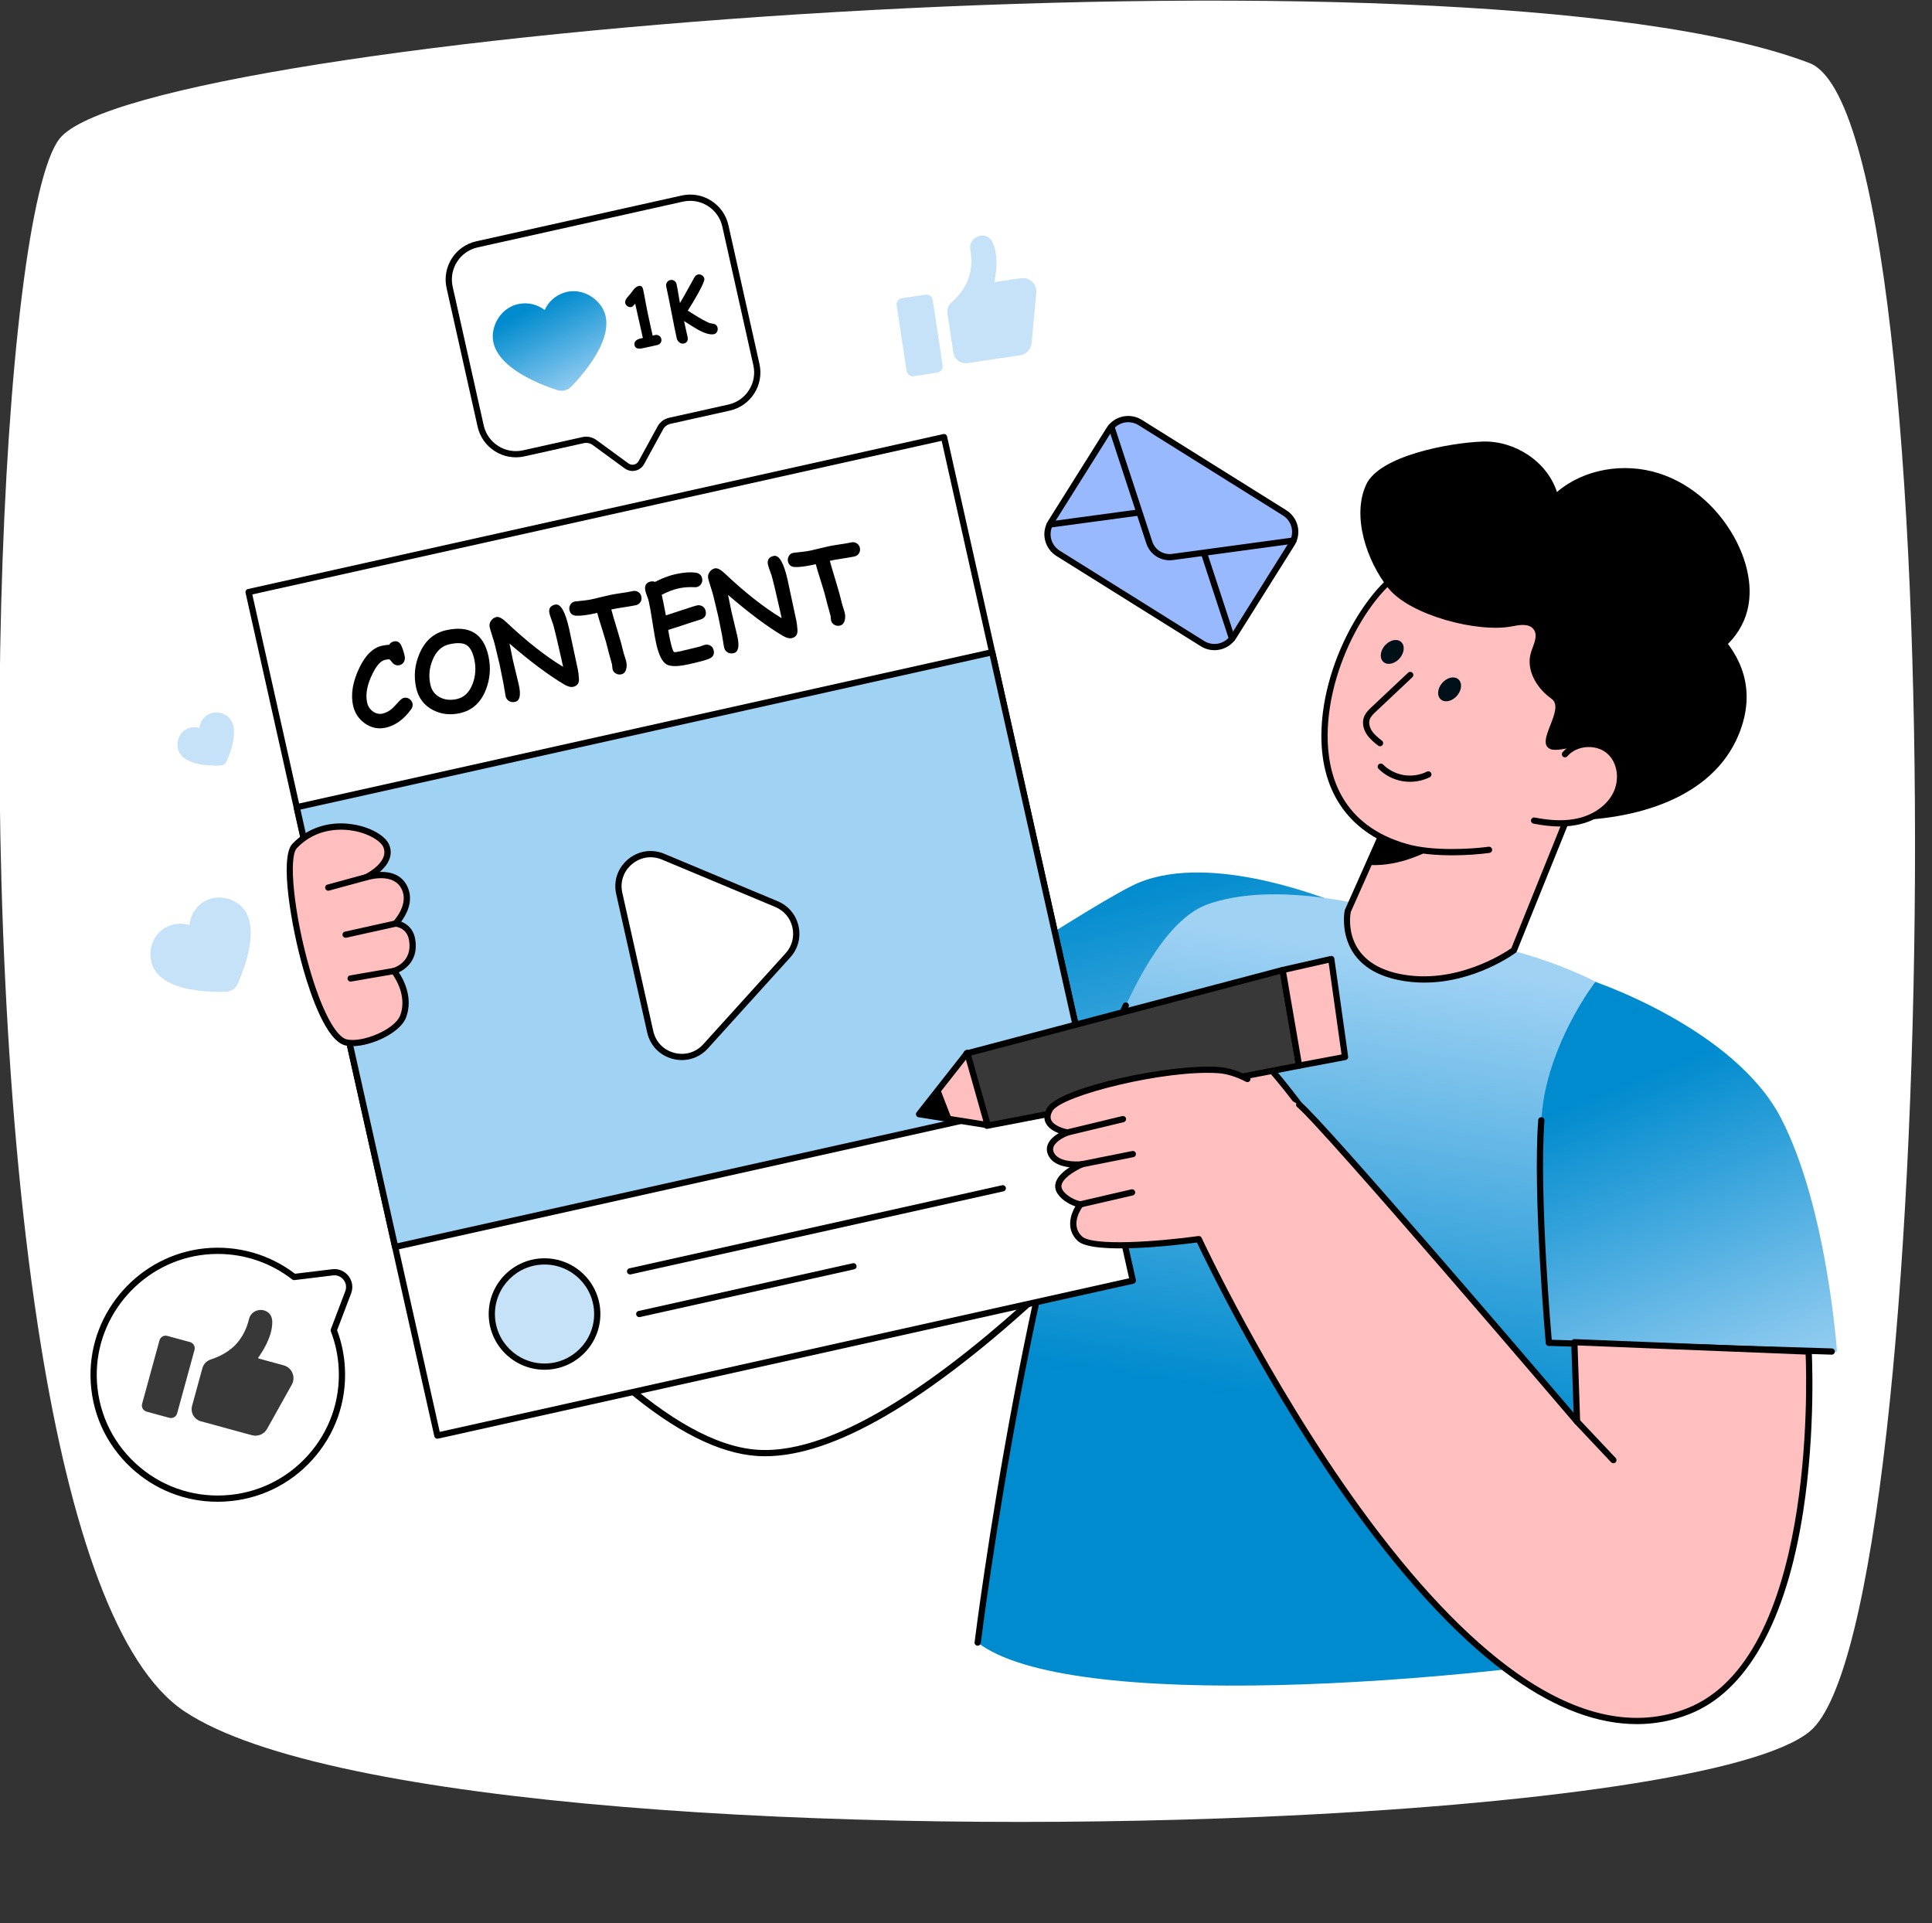 <svg width="427" height="425" viewBox="0 0 427 425" fill="none" xmlns="http://www.w3.org/2000/svg">
<rect x="0" y="0" width="427" height="425" fill="#333333" stroke="none"/>
<g clip-path="url(#clip0_2378_10158)">
<path d="M400.041 382.57C388.531 392.16 338.441 398.94 278.761 401.49C187.021 405.42 72.601 399.37 40.791 378.2C25.731 368.19 15.551 337.25 9.101 297.66C-6.929 199.16 0.221 47.13 13.161 30.65C31.311 7.56 323.301 -15.31 399.911 13.93C432.741 26.46 429.231 358.23 400.031 382.57H400.041Z" fill="white"/>
<path d="M373.314 247.44L375.204 241.883L377.358 247.44C377.358 247.44 381.657 248.14 381.712 248.531C381.757 248.913 377.595 250.095 377.595 250.095C377.595 250.095 375.85 255.488 375.204 254.27C374.568 253.051 373.95 250.35 373.95 250.35C373.95 250.35 368.533 249.268 368.533 248.731C368.533 248.158 373.314 247.449 373.314 247.449V247.44Z" fill="white"/>
<path d="M304.094 233.142L305.566 228.822L307.238 233.142C307.238 233.142 310.574 233.688 310.619 233.988C310.656 234.279 307.429 235.198 307.429 235.198C307.429 235.198 306.075 239.381 305.575 238.435C305.075 237.49 304.594 235.389 304.594 235.389C304.594 235.389 300.395 234.543 300.395 234.134C300.395 233.688 304.103 233.142 304.103 233.142H304.094Z" fill="white"/>
<g clip-path="url(#clip1_2378_10158)">
<path d="M214.122 222.2L172.98 255.035L110.018 186.947L68.223 214.458C68.223 214.458 127.343 318.402 167.376 321.063C203.732 323.48 266.53 247.307 266.53 247.307" fill="white"/>
<path d="M169.124 321.806C168.517 321.806 167.919 321.786 167.33 321.747C150.518 320.63 128.617 302.268 102.235 267.173C82.65 241.12 67.77 215.057 67.623 214.795C67.444 214.481 67.54 214.08 67.843 213.881L109.639 186.37C109.922 186.185 110.296 186.23 110.526 186.478L173.053 254.094L213.692 221.66C213.991 221.422 214.423 221.473 214.661 221.768C214.899 222.064 214.85 222.497 214.553 222.734L173.411 255.569C173.128 255.794 172.719 255.764 172.472 255.498L109.907 187.841L69.142 214.673C73.897 222.885 129.72 317.866 167.42 320.372C203.005 322.764 265.37 247.626 265.995 246.866C266.238 246.572 266.671 246.529 266.966 246.771C267.261 247.012 267.302 247.445 267.062 247.739C266.905 247.93 251.101 267.033 231.054 285.592C205.085 309.632 184.265 321.804 169.124 321.804V321.806Z" fill="black"/>
<path d="M292.733 198.429C291.947 198.395 266.017 187.84 250.203 195.732C236.944 202.347 190.848 233.479 190.848 233.479L232.45 294.964L305.171 237.131L292.733 198.427V198.429Z" fill="url(#paint0_linear_2378_10158)"/>
<path d="M329.684 208.988C329.684 208.988 290.562 191.705 267.093 199.762C234.789 210.85 216.084 362.991 216.084 362.991C235.923 378.292 319.781 372.725 374.922 362.991C374.922 362.991 387.087 249.404 372.398 231.769C357.707 214.137 329.686 208.988 329.686 208.988H329.684Z" fill="url(#paint1_linear_2378_10158)"/>
<path d="M216.084 363.679C216.055 363.679 216.029 363.679 215.998 363.673C215.62 363.626 215.351 363.283 215.398 362.907C215.516 361.951 227.41 266.636 248.19 221.909C248.349 221.566 248.758 221.413 249.106 221.574C249.452 221.734 249.601 222.142 249.442 222.488C228.754 267.018 216.886 362.119 216.768 363.076C216.725 363.425 216.428 363.679 216.084 363.679Z" fill="black"/>
<path d="M309.582 175.019L297.867 201.36C297.867 201.36 295.455 213.034 309.132 215.877C322.81 218.72 334.594 209.983 334.594 209.983L347.911 176.993" fill="#FFBFBF"/>
<path d="M314.795 217.141C312.922 217.141 310.98 216.964 308.991 216.55C294.805 213.601 297.166 201.344 297.191 201.22C297.201 201.173 297.215 201.125 297.236 201.08L308.951 174.739C309.103 174.393 309.51 174.235 309.861 174.389C310.209 174.544 310.365 174.95 310.211 175.297L298.528 201.567C298.341 202.589 296.845 212.62 309.272 215.203C321.649 217.774 332.613 210.524 334.028 209.539L347.269 176.733C347.412 176.38 347.815 176.213 348.167 176.351C348.519 176.493 348.69 176.893 348.55 177.247L335.233 210.237C335.186 210.355 335.106 210.457 335.005 210.532C334.583 210.845 325.946 217.137 314.795 217.137V217.141Z" fill="black"/>
<path d="M315.388 188.188C315.388 188.188 309.523 191.415 303.018 191.161L308.463 177.657L315.388 188.188Z" fill="black"/>
<path d="M329.093 187.799C324.436 188.421 316.352 188.752 310.791 187.174C277.238 177.655 297.869 128.823 313.327 124.57C328.658 120.354 374.539 115.614 368.069 152.853C368.112 152.737 361.382 169.645 348.739 180.817" fill="#FFBFBF"/>
<path d="M320.963 189.01C317.358 189.01 313.621 188.693 310.602 187.836C298.582 184.426 291.992 175.429 292.043 162.5C292.112 145.129 303.901 126.451 313.143 123.908C322.458 121.347 349.472 117.265 362.429 128.989C368.442 134.43 370.568 142.499 368.748 152.971C368.738 153.024 368.723 153.074 368.703 153.123C367.966 154.921 361.308 170.63 349.196 181.333C348.911 181.583 348.475 181.558 348.223 181.274C347.97 180.99 347.997 180.555 348.282 180.303C360.064 169.891 366.598 154.618 367.402 152.662C369.112 142.721 367.127 135.099 361.503 130.009C349.006 118.701 322.622 122.728 313.509 125.234C304.711 127.655 293.491 145.688 293.423 162.506C293.389 171.176 296.406 182.379 310.979 186.512C316.674 188.129 324.986 187.651 329.002 187.117C329.381 187.068 329.727 187.332 329.778 187.708C329.829 188.086 329.562 188.431 329.185 188.482C326.863 188.793 323.96 189.01 320.965 189.01H320.963Z" fill="black"/>
<path d="M318.45 102.134C330.265 98.527 341.919 107.695 342.047 110.27C342.047 110.27 362.13 107.236 367.101 114.322C372.072 121.408 368.63 132.026 368.63 132.026C368.63 132.026 392.638 142.124 384.256 162.384C378.479 176.349 361.615 181.315 345.752 181.315C348.331 178.364 354.519 174.353 357.098 171.404C358.444 169.864 352.431 168.268 352.199 166.101C351.893 163.248 344.952 166.408 342.717 165.549C339.022 164.129 346.126 156.667 342.888 154.397C339.649 152.124 337.223 148.062 338.342 144.272C338.859 142.526 340.042 140.542 338.955 139.079C337.933 137.702 335.826 138.09 334.141 138.417C326.594 139.884 311.563 135.954 306.804 129.932C302.045 123.91 298.739 114.095 301.929 107.116C304.882 100.654 320.53 97.829 327.645 97.579C334.759 97.329 341.929 101.968 344.105 108.731C350.132 103.576 358.957 102.187 366.531 104.561C374.106 106.936 380.355 112.793 383.899 119.881C386.228 124.54 387.464 129.956 386.163 134.999C384.581 141.122 379.067 146.037 372.791 146.917" fill="black"/>
<path d="M306.409 142.306C305.206 143.393 304.813 145.06 305.53 146.031C306.246 147.002 307.804 146.908 309.005 145.824C310.206 144.739 310.601 143.07 309.884 142.099C309.167 141.128 307.61 141.222 306.409 142.306Z" fill="#001018"/>
<path d="M319.083 150.579C317.88 151.665 317.487 153.333 318.204 154.303C318.92 155.274 320.477 155.181 321.678 154.096C322.881 153.01 323.274 151.342 322.558 150.371C321.841 149.401 320.284 149.494 319.083 150.579Z" fill="#001018"/>
<path d="M311.606 172.765C311.081 172.765 310.558 172.722 310.04 172.639C308.029 172.31 306.128 171.341 304.685 169.905C304.416 169.637 304.414 169.202 304.685 168.932C304.953 168.664 305.389 168.662 305.66 168.932C306.899 170.165 308.536 171 310.264 171.282C311.997 171.564 313.808 171.292 315.38 170.516C315.722 170.348 316.135 170.488 316.304 170.829C316.473 171.17 316.333 171.583 315.993 171.751C314.637 172.421 313.122 172.767 311.61 172.767L311.606 172.765Z" fill="black"/>
<path d="M305.006 164.911C304.856 164.911 304.703 164.862 304.577 164.76C303.726 164.08 302.761 163.31 302.081 162.295C301.277 161.094 301.031 159.695 301.424 158.55C301.768 157.546 302.549 156.809 303.178 156.218L311.205 148.657C311.482 148.397 311.919 148.409 312.18 148.685C312.443 148.962 312.428 149.396 312.152 149.658L304.125 157.221C303.58 157.735 302.963 158.316 302.729 158.998C302.474 159.74 302.659 160.686 303.225 161.533C303.787 162.372 304.626 163.042 305.436 163.69C305.733 163.928 305.782 164.36 305.544 164.657C305.408 164.827 305.208 164.915 305.004 164.915L305.006 164.911Z" fill="black"/>
<path d="M345.882 166.673C348.337 163.808 353.296 163.615 355.969 166.279C358.361 168.663 358.638 172.681 357.072 175.672C355.507 178.664 352.402 180.652 349.117 181.452C345.831 182.253 342.371 181.982 339.053 181.333" fill="#FFBFBF"/>
<path d="M344.77 182.639C342.995 182.639 341.069 182.43 338.922 182.009C338.547 181.936 338.305 181.575 338.378 181.201C338.452 180.829 338.808 180.583 339.188 180.659C343.083 181.418 346.185 181.461 348.955 180.784C352.304 179.968 355.111 177.937 356.463 175.354C357.979 172.456 357.568 168.843 355.484 166.765C354.346 165.63 352.666 165.012 350.873 165.089C349.082 165.158 347.453 165.9 346.409 167.12C346.163 167.409 345.727 167.443 345.438 167.195C345.149 166.95 345.114 166.515 345.363 166.227C346.657 164.716 348.646 163.8 350.822 163.714C352.996 163.637 355.052 164.387 356.461 165.792C358.961 168.282 359.476 172.571 357.688 175.989C356.133 178.963 353.071 181.197 349.285 182.121C347.87 182.466 346.384 182.639 344.772 182.639H344.77Z" fill="black"/>
<path d="M180.579 262.64C180.412 262.64 180.247 262.581 180.115 262.46L172.514 255.54C172.233 255.284 172.212 254.85 172.469 254.569C172.725 254.287 173.161 254.267 173.442 254.525L181.043 261.444C181.324 261.7 181.344 262.135 181.088 262.415C180.951 262.563 180.766 262.638 180.579 262.638V262.64Z" fill="black"/>
<path d="M208.643 96.588L54.941 130.837L96.67 317.242L250.371 282.993L208.643 96.588Z" fill="white"/>
<path d="M96.667 317.933C96.537 317.933 96.408 317.896 96.296 317.825C96.142 317.728 96.034 317.571 95.993 317.395L54.269 130.988C54.228 130.81 54.263 130.623 54.36 130.471C54.458 130.316 54.615 130.209 54.792 130.168L208.494 95.922C208.865 95.839 209.235 96.072 209.316 96.444L251.043 282.85C251.083 283.029 251.051 283.216 250.951 283.368C250.853 283.523 250.699 283.63 250.52 283.671L96.815 317.919C96.766 317.931 96.716 317.935 96.665 317.935L96.667 317.933ZM55.765 131.36L97.19 316.424L249.547 282.477L208.122 97.413L55.765 131.36Z" fill="black"/>
<path d="M219.284 144.128L65.582 178.377L87.335 275.548L241.036 241.299L219.284 144.128Z" fill="#A0D2F4"/>
<path d="M87.334 276.239C87.018 276.239 86.733 276.022 86.662 275.701L64.909 178.529C64.869 178.35 64.903 178.163 65.001 178.011C65.099 177.856 65.255 177.749 65.433 177.708L219.135 143.46C219.505 143.377 219.876 143.61 219.957 143.982L241.71 241.155C241.751 241.333 241.718 241.52 241.618 241.673C241.52 241.827 241.366 241.935 241.187 241.975L87.484 276.223C87.434 276.235 87.383 276.239 87.334 276.239ZM66.406 178.9L87.857 274.73L240.214 240.783L218.762 144.953L66.406 178.9Z" fill="black"/>
<path d="M88.273 146.994C87.609 147.142 87.037 146.886 86.559 146.23C86.335 145.92 86.142 145.743 85.979 145.708C85.857 145.68 85.56 145.719 85.087 145.822C84.159 146.029 83.255 147.018 82.376 148.791C81.142 151.269 80.731 153.424 81.142 155.256C81.33 156.091 81.759 156.747 82.431 157.224C83.103 157.701 83.815 157.858 84.566 157.689C85.295 157.527 85.991 157.163 86.655 156.596C86.887 156.391 87.363 155.892 88.084 155.096C88.57 154.569 88.959 154.273 89.254 154.208C89.696 154.108 90.109 154.194 90.494 154.462C90.852 154.712 91.076 155.041 91.168 155.445C91.27 155.898 91.166 156.334 90.856 156.757C89.228 158.987 87.363 160.335 85.262 160.802C83.603 161.172 82.064 160.855 80.639 159.854C79.278 158.885 78.415 157.583 78.046 155.944C77.472 153.379 77.965 150.518 79.526 147.364C80.853 144.687 82.476 143.135 84.391 142.709C84.715 142.636 85.012 142.581 85.279 142.546C85.545 142.51 85.784 142.493 85.993 142.496C86.244 142.095 86.598 141.842 87.054 141.74C87.807 141.573 88.371 141.917 88.747 142.774C89.016 143.389 89.248 144.126 89.439 144.983C89.525 145.367 89.496 145.739 89.352 146.1C89.165 146.578 88.806 146.874 88.275 146.992L88.273 146.994Z" fill="black"/>
<path d="M101.66 157.594C99.477 158.082 97.474 157.842 95.65 156.883C93.702 155.854 92.479 154.233 91.984 152.017C91.402 149.414 91.654 146.863 92.743 144.369C93.965 141.564 95.913 139.862 98.588 139.267C101.159 138.694 103.225 138.877 104.78 139.817C106.337 140.756 107.39 142.456 107.941 144.915C108.524 147.521 108.33 150.039 107.359 152.476C106.242 155.291 104.34 156.997 101.657 157.594H101.66ZM99.288 142.38C97.643 142.746 96.422 143.887 95.622 145.802C94.869 147.596 94.704 149.434 95.127 151.317C95.412 152.59 96.118 153.516 97.246 154.103C98.331 154.666 99.571 154.789 100.963 154.481C102.584 154.119 103.752 152.992 104.465 151.095C105.122 149.365 105.236 147.539 104.805 145.616C104.444 144.007 103.848 142.965 103.015 142.492C102.217 142.043 100.976 142.005 99.288 142.382V142.38Z" fill="black"/>
<path d="M127.732 148.083C127.818 148.467 127.891 149.084 127.952 149.939C128.025 150.961 127.598 151.574 126.67 151.781C126.153 151.897 125.503 151.724 124.719 151.263C121.287 149.238 117.251 146.225 112.61 142.224C113.011 144.226 113.263 145.453 113.365 145.904C113.501 146.509 113.717 147.417 114.016 148.629C114.315 149.842 114.531 150.75 114.668 151.355C115.172 153.615 114.896 154.862 113.835 155.1C113.298 155.22 112.827 155.142 112.426 154.87C112.07 154.629 111.844 154.289 111.746 153.851C111.679 153.544 111.598 153.077 111.508 152.445C111.417 151.814 111.337 151.345 111.268 151.038C111.166 150.585 111.03 149.905 110.857 148.995C110.684 148.085 110.547 147.405 110.446 146.952C110.338 146.468 110.165 145.745 109.925 144.777C109.684 143.81 109.511 143.085 109.403 142.601C109.3 142.142 109.102 141.466 108.811 140.572C108.518 139.681 108.32 139.007 108.217 138.546C108.115 138.085 108.213 137.634 108.512 137.189C108.811 136.744 109.204 136.468 109.69 136.358C110.236 136.236 110.951 136.592 111.834 137.424C116.29 141.643 120.498 144.955 124.457 147.364C124.41 147.118 124.284 146.533 124.076 145.615C123.231 141.84 122.623 139.301 122.254 137.999C122.189 137.78 122.049 137.378 121.833 136.791C121.64 136.271 121.509 135.857 121.44 135.55C121.204 134.494 121.623 133.844 122.7 133.604C123.901 133.336 124.933 135.13 125.794 138.982C125.813 139.068 125.941 139.673 126.179 140.804C127.006 144.705 127.525 147.13 127.738 148.081L127.732 148.083Z" fill="black"/>
<path d="M140.536 133.733C139.96 133.861 139.056 134.019 137.821 134.206C136.63 134.383 135.726 134.543 135.109 134.689C135.333 135.557 135.783 137.088 136.453 139.287C137.049 141.229 137.477 142.775 137.735 143.924C137.792 144.184 137.906 144.566 138.071 145.067C138.238 145.569 138.35 145.951 138.409 146.211C138.537 146.786 138.535 147.33 138.403 147.842C138.234 148.5 137.867 148.89 137.308 149.016C136.903 149.105 136.516 149.052 136.145 148.851C135.732 148.63 135.476 148.293 135.374 147.842C135.349 147.734 135.331 147.568 135.319 147.342C135.307 147.117 135.288 146.944 135.262 146.83C135.182 146.477 135.04 145.951 134.832 145.248C134.625 144.548 134.48 144.015 134.401 143.656C134.171 142.628 133.782 141.257 133.234 139.537C132.607 137.563 132.192 136.194 131.993 135.435L131.417 135.563C129.772 135.928 128.44 136.097 127.421 136.066C126.555 136.042 126.034 135.632 125.857 134.836C125.77 134.444 125.823 134.064 126.018 133.69C126.244 133.245 126.61 132.987 127.121 132.914C127.382 132.872 127.982 132.807 128.923 132.717C129.672 132.64 130.27 132.551 130.72 132.449C131.17 132.35 131.842 132.193 132.734 131.976C133.625 131.761 134.297 131.604 134.747 131.503C135.307 131.377 136.156 131.231 137.295 131.062C138.433 130.894 139.282 130.745 139.844 130.621C140.286 130.522 140.691 130.591 141.055 130.822C141.422 131.054 141.652 131.389 141.749 131.826C141.847 132.262 141.78 132.667 141.55 133.034C141.32 133.402 140.982 133.635 140.54 133.735L140.536 133.733Z" fill="black"/>
<path d="M154.008 129.729C153.861 129.762 153.701 129.774 153.528 129.764C152.257 129.693 151.06 129.782 149.933 130.034C149.381 130.158 148.797 130.334 148.184 130.568C147.569 130.802 146.926 131.09 146.254 131.431C146.482 132.451 146.788 133.972 147.17 135.993C147.575 135.871 148.984 135.408 151.398 134.605C152.774 134.146 153.65 133.874 154.024 133.791C154.458 133.694 154.863 133.755 155.237 133.974C155.612 134.193 155.85 134.538 155.958 135.014C156.162 135.926 155.81 136.547 154.902 136.878C154.321 137.055 153.458 137.329 152.31 137.697C151.29 138.052 149.747 138.554 147.679 139.199C147.844 140.184 147.995 140.975 148.129 141.572C148.465 143.072 148.74 143.909 148.958 144.078C149.061 144.159 149.538 144.106 150.385 143.917C150.841 143.816 151.529 143.649 152.445 143.422C153.361 143.194 154.047 143.028 154.505 142.926C154.651 142.894 154.865 142.823 155.142 142.711C155.419 142.601 155.628 142.53 155.767 142.5C156.194 142.404 156.587 142.451 156.945 142.636C157.355 142.843 157.617 143.202 157.733 143.716C157.925 144.573 157.609 145.183 156.785 145.544C156.08 145.855 154.568 146.267 152.245 146.785C149.843 147.321 148.202 147.333 147.321 146.822C146.352 146.257 145.589 144.74 145.037 142.264C144.807 141.237 144.534 139.681 144.217 137.591C143.899 135.501 143.626 133.949 143.398 132.93C143.339 132.662 143.213 132.272 143.022 131.764C142.83 131.256 142.704 130.867 142.645 130.598C142.385 129.435 142.771 128.738 143.801 128.507C144.125 128.433 144.445 128.464 144.76 128.594C145.566 128.182 146.34 127.834 147.085 127.55C147.83 127.268 148.546 127.05 149.23 126.896C151.087 126.482 152.622 126.374 153.835 126.571C154.572 126.689 155.02 127.099 155.178 127.804C155.268 128.204 155.215 128.584 155.018 128.949C154.802 129.368 154.464 129.628 154.008 129.729Z" fill="black"/>
<path d="M176.03 137.321C176.115 137.705 176.189 138.322 176.25 139.179C176.323 140.201 175.896 140.814 174.967 141.021C174.45 141.137 173.801 140.964 173.017 140.503C169.585 138.478 165.548 135.464 160.909 131.464C161.31 133.466 161.563 134.693 161.662 135.144C161.797 135.749 162.015 136.657 162.314 137.869C162.613 139.082 162.829 139.989 162.965 140.595C163.47 142.855 163.193 144.102 162.133 144.34C161.595 144.46 161.125 144.384 160.724 144.112C160.368 143.869 160.142 143.531 160.044 143.093C159.975 142.786 159.895 142.317 159.806 141.687C159.714 141.056 159.635 140.587 159.566 140.28C159.464 139.827 159.328 139.147 159.155 138.237C158.981 137.327 158.845 136.644 158.743 136.194C158.635 135.71 158.462 134.987 158.222 134.018C157.984 133.05 157.809 132.325 157.701 131.843C157.597 131.384 157.4 130.708 157.109 129.816C156.816 128.925 156.618 128.249 156.516 127.79C156.413 127.329 156.512 126.878 156.812 126.433C157.111 125.988 157.504 125.712 157.99 125.604C158.536 125.482 159.248 125.838 160.132 126.671C164.588 130.889 168.797 134.203 172.755 136.61C172.708 136.362 172.582 135.779 172.376 134.861C171.529 131.086 170.922 128.547 170.554 127.245C170.489 127.026 170.348 126.624 170.133 126.037C169.939 125.517 169.807 125.105 169.738 124.798C169.502 123.742 169.921 123.092 170.998 122.852C172.199 122.584 173.231 124.378 174.094 128.23C174.112 128.316 174.241 128.923 174.479 130.052C175.305 133.953 175.826 136.378 176.038 137.329L176.03 137.321Z" fill="black"/>
<path d="M188.833 122.97C188.257 123.098 187.353 123.257 186.118 123.444C184.927 123.62 184.023 123.781 183.406 123.927C183.63 124.794 184.078 126.325 184.75 128.525C185.346 130.467 185.774 132.012 186.032 133.162C186.089 133.422 186.203 133.803 186.368 134.305C186.535 134.807 186.647 135.189 186.706 135.449C186.834 136.023 186.832 136.566 186.7 137.079C186.531 137.737 186.164 138.127 185.605 138.253C185.2 138.345 184.813 138.29 184.442 138.091C184.029 137.869 183.773 137.532 183.671 137.081C183.646 136.974 183.628 136.807 183.618 136.582C183.606 136.354 183.587 136.184 183.561 136.07C183.481 135.717 183.339 135.191 183.131 134.488C182.924 133.787 182.779 133.255 182.7 132.896C182.47 131.87 182.081 130.497 181.533 128.777C180.906 126.803 180.491 125.434 180.29 124.674L179.714 124.802C178.071 125.168 176.737 125.336 175.718 125.306C174.854 125.282 174.331 124.871 174.152 124.075C174.065 123.683 174.118 123.303 174.313 122.93C174.539 122.485 174.905 122.227 175.416 122.154C175.677 122.111 176.277 122.046 177.218 121.957C177.967 121.88 178.565 121.788 179.015 121.689C179.465 121.589 180.137 121.433 181.029 121.216C181.92 121 182.592 120.844 183.042 120.742C183.602 120.617 184.45 120.47 185.59 120.302C186.728 120.133 187.577 119.985 188.139 119.861C188.581 119.761 188.984 119.829 189.35 120.062C189.715 120.294 189.947 120.629 190.044 121.065C190.142 121.502 190.077 121.904 189.845 122.274C189.615 122.643 189.277 122.877 188.835 122.974L188.833 122.97Z" fill="black"/>
<path d="M174.147 211.111L155.952 231.215C152.076 235.498 144.97 233.632 143.708 228L136.864 197.424C135.604 191.792 141.239 187.087 146.574 189.319L171.612 199.79C176.142 201.685 177.438 207.475 174.147 211.111Z" fill="white"/>
<path d="M150.726 234.259C150.048 234.259 149.36 234.172 148.674 233.991C145.793 233.234 143.684 231.051 143.035 228.15L136.191 197.574C135.542 194.672 136.519 191.803 138.803 189.895C141.089 187.988 144.091 187.536 146.84 188.685L171.878 199.157C174.245 200.146 175.925 202.148 176.484 204.648C177.044 207.148 176.379 209.673 174.656 211.572L156.462 231.676C154.941 233.358 152.887 234.259 150.724 234.259H150.726ZM143.786 189.439C142.318 189.439 140.885 189.952 139.69 190.952C137.81 192.522 137.003 194.888 137.539 197.276L144.383 227.852C144.918 230.24 146.654 232.04 149.026 232.661C151.397 233.285 153.797 232.572 155.442 230.754L173.637 210.65C175.053 209.084 175.601 207.006 175.141 204.947C174.681 202.887 173.299 201.24 171.347 200.424L146.308 189.952C145.482 189.607 144.629 189.439 143.786 189.439Z" fill="black"/>
<path d="M139.259 281.633C138.943 281.633 138.658 281.416 138.587 281.095C138.504 280.724 138.738 280.356 139.11 280.275L221.478 261.921C221.848 261.838 222.219 262.071 222.3 262.443C222.384 262.815 222.15 263.182 221.777 263.264L139.41 281.615C139.359 281.627 139.308 281.631 139.259 281.631V281.633Z" fill="black"/>
<path d="M141.284 291.063C140.969 291.063 140.684 290.846 140.613 290.525C140.529 290.153 140.763 289.785 141.136 289.704L188.476 279.156C188.849 279.072 189.217 279.306 189.299 279.677C189.382 280.049 189.148 280.417 188.776 280.498L141.435 291.047C141.384 291.059 141.333 291.063 141.284 291.063Z" fill="black"/>
<path d="M120.351 302C126.786 302 132.003 296.796 132.003 290.375C132.003 283.955 126.786 278.75 120.351 278.75C113.916 278.75 108.699 283.955 108.699 290.375C108.699 296.796 113.916 302 120.351 302Z" fill="#C5E2F9"/>
<path d="M120.35 302.689C113.545 302.689 108.008 297.165 108.008 290.375C108.008 283.586 113.545 278.062 120.35 278.062C127.155 278.062 132.692 283.586 132.692 290.375C132.692 297.165 127.155 302.689 120.35 302.689ZM120.35 279.439C114.306 279.439 109.386 284.345 109.386 290.377C109.386 296.409 114.304 301.316 120.35 301.316C126.396 301.316 131.314 296.409 131.314 290.377C131.314 284.345 126.396 279.439 120.35 279.439Z" fill="black"/>
<path d="M76.415 230.33C80 231.273 87.817 228.161 89.126 224.548C91.011 219.345 87.072 214.574 87.072 214.574C87.072 214.574 92.096 213.185 91.07 207.565C90.468 204.261 87.418 204.095 87.418 204.095C87.418 204.095 90.952 200.459 89.631 196.74C87.854 191.765 81.407 193.727 80.89 193.871C81.354 193.68 86.968 190.8 85.376 186.947C83.911 183.409 72.304 179.368 65.118 186.947C61.163 191.121 69.053 228.397 76.418 230.332L76.415 230.33Z" fill="#FFBFBF"/>
<path d="M77.893 231.187C77.289 231.187 76.731 231.126 76.24 230.996C72.102 229.907 68.715 220.057 67.064 214.283C64.373 204.866 61.732 189.514 64.615 186.472C68.092 182.806 73.124 181.262 78.431 182.241C82.091 182.915 85.209 184.741 86.013 186.681C86.787 188.553 86.223 190.487 84.385 192.272C84.236 192.416 84.084 192.554 83.931 192.686C86.311 192.599 89.128 193.277 90.28 196.506C91.328 199.455 89.7 202.274 88.662 203.67C89.895 204.124 91.341 205.219 91.746 207.441C92.588 212.063 89.675 214.127 88.141 214.878C89.207 216.481 91.341 220.453 89.773 224.781C88.525 228.226 82.103 231.185 77.891 231.185L77.893 231.187ZM76.59 229.666C79.878 230.531 87.294 227.58 88.477 224.314C90.201 219.552 86.575 215.055 86.537 215.01C86.39 214.83 86.341 214.588 86.412 214.367C86.484 214.145 86.661 213.973 86.885 213.912C87.064 213.861 91.286 212.604 90.39 207.689C89.895 204.98 87.477 204.789 87.375 204.783C87.106 204.764 86.872 204.594 86.777 204.344C86.681 204.094 86.736 203.812 86.921 203.619C86.954 203.584 90.14 200.237 88.979 196.974C87.569 193.025 82.608 194.1 81.12 194.522C80.766 194.622 80.377 194.437 80.257 194.094C80.136 193.748 80.285 193.377 80.623 193.239C80.837 193.151 82.258 192.42 83.418 191.293C84.839 189.914 85.281 188.541 84.733 187.213C84.21 185.952 81.734 184.258 78.174 183.6C75.888 183.179 70.085 182.704 65.612 187.422C63.682 189.457 65.004 202.083 68.385 213.91C70.978 222.982 74.119 229.02 76.586 229.67L76.59 229.666Z" fill="black"/>
<path d="M72.549 196.83C72.246 196.83 71.967 196.629 71.884 196.324C71.784 195.957 72 195.579 72.368 195.48L80.708 193.207C81.075 193.107 81.455 193.323 81.555 193.69C81.655 194.058 81.439 194.436 81.07 194.535L72.731 196.808C72.669 196.824 72.608 196.832 72.549 196.832V196.83Z" fill="black"/>
<path d="M76.386 207.236C76.07 207.236 75.785 207.019 75.714 206.698C75.631 206.326 75.865 205.959 76.237 205.877L87.268 203.424C87.641 203.341 88.009 203.574 88.091 203.946C88.174 204.318 87.94 204.685 87.568 204.767L76.537 207.22C76.486 207.232 76.435 207.236 76.386 207.236Z" fill="black"/>
<path d="M77.491 216.913C77.161 216.913 76.87 216.678 76.813 216.343C76.748 215.969 77 215.611 77.375 215.548L86.954 213.899C87.331 213.836 87.687 214.086 87.75 214.46C87.816 214.834 87.563 215.191 87.189 215.254L77.609 216.903C77.568 216.909 77.529 216.913 77.491 216.913Z" fill="black"/>
<path d="M352.596 216.984C352.596 216.984 383.412 227.379 393.622 247.089C403.833 266.799 406.001 298.706 406.001 298.706L342.319 296.736C342.319 296.736 338.685 256.407 341.28 242.306C343.876 228.205 352.596 216.986 352.596 216.986V216.984Z" fill="url(#paint2_linear_2378_10158)"/>
<path d="M404.848 299.355H404.825L342.297 297.42C341.916 297.408 341.617 297.091 341.629 296.711C341.641 296.331 341.945 296.025 342.34 296.045L404.868 297.98C405.249 297.993 405.548 298.309 405.536 298.689C405.524 299.061 405.218 299.355 404.848 299.355Z" fill="black"/>
<path d="M342.316 297.42C341.964 297.42 341.663 297.152 341.63 296.794C341.602 296.471 338.734 264.287 339.965 247.521C339.994 247.144 340.311 246.857 340.704 246.886C341.085 246.914 341.37 247.243 341.341 247.623C340.118 264.277 342.976 296.349 343.005 296.672C343.039 297.052 342.758 297.385 342.38 297.42C342.359 297.42 342.337 297.422 342.316 297.422V297.42Z" fill="black"/>
<path d="M287.623 244.76C287.623 244.76 269.697 219.887 261.133 222.373C252.57 224.861 266.074 239.571 266.074 239.571L281.335 242.747" fill="#FFBFBF"/>
<path d="M287.623 245.449C287.407 245.449 287.197 245.349 287.063 245.162C282.155 238.354 267.969 221.12 261.326 223.035C260.095 223.393 259.366 224.028 259.1 224.977C258.067 228.655 263.908 236.147 266.436 238.945L281.477 242.077C281.85 242.154 282.09 242.518 282.011 242.892C281.933 243.263 281.565 243.501 281.194 243.424L265.933 240.247C265.793 240.219 265.662 240.146 265.565 240.038C265.186 239.626 256.294 229.861 257.768 224.607C258.169 223.183 259.234 222.211 260.94 221.715C269.872 219.113 287.438 243.328 288.181 244.36C288.402 244.669 288.333 245.099 288.024 245.321C287.902 245.408 287.761 245.451 287.621 245.451L287.623 245.449Z" fill="black"/>
<path d="M287.112 235.486L283.478 214.364L213.604 232.815L218.114 248.781L287.112 235.486Z" fill="#383838"/>
<path d="M218.114 249.467C217.811 249.467 217.536 249.266 217.45 248.966L212.939 233.003C212.89 232.826 212.913 232.635 213.004 232.474C213.096 232.314 213.249 232.198 213.426 232.152L283.299 213.7C283.484 213.652 283.686 213.682 283.848 213.786C284.011 213.891 284.123 214.058 284.156 214.249L287.789 235.371C287.852 235.74 287.608 236.092 287.24 236.163L218.242 249.455C218.197 249.463 218.155 249.467 218.11 249.467H218.114ZM214.458 233.303L218.606 247.985L286.32 234.94L282.926 215.222L214.458 233.303Z" fill="black"/>
<path d="M218.29 248.635L213.779 232.67L207.693 240.406L203.127 246.216L210.386 247.374L218.29 248.635Z" fill="#FFBFBF"/>
<path d="M218.29 249.322C218.253 249.322 218.216 249.319 218.18 249.313L203.018 246.895C202.778 246.856 202.575 246.693 202.485 246.466C202.396 246.239 202.434 245.983 202.585 245.79L213.235 232.243C213.396 232.04 213.655 231.941 213.911 231.993C214.166 232.044 214.371 232.233 214.44 232.483L218.951 248.446C219.014 248.672 218.959 248.915 218.803 249.09C218.67 249.238 218.483 249.319 218.288 249.319L218.29 249.322ZM204.393 245.721L217.333 247.784L213.484 234.161L204.395 245.721H204.393Z" fill="black"/>
<path d="M210.386 247.373L207.693 240.405L203.127 246.216L210.386 247.373Z" fill="black"/>
<path d="M297.276 233.578L294.229 211.93L283.479 214.365L287.112 235.487L297.276 233.578Z" fill="#FFBFBF"/>
<path d="M287.112 236.175C286.974 236.175 286.836 236.132 286.719 236.051C286.567 235.945 286.465 235.785 286.432 235.602L282.799 214.48C282.738 214.121 282.968 213.773 283.326 213.692L294.076 211.259C294.264 211.217 294.461 211.255 294.622 211.365C294.781 211.474 294.886 211.645 294.913 211.836L297.96 233.482C298.011 233.845 297.767 234.184 297.405 234.254L287.243 236.165C287.2 236.173 287.157 236.177 287.114 236.177L287.112 236.175ZM284.269 214.89L287.674 234.68L296.501 233.021L293.651 212.766L284.269 214.89Z" fill="black"/>
<path d="M275.694 238.433C273.583 237.345 271.419 236.611 269.296 236.467C258.135 235.704 234.3 241.118 232.022 245.176C229.738 249.236 235.924 250.255 235.924 250.255C235.924 250.255 230.929 252.01 232.303 254.973C233.677 257.936 239.14 257.276 239.14 257.276C239.14 257.276 232.606 260.012 234.139 263.095C234.973 264.779 237.612 266.058 238.813 266.135C237.793 267.374 235.908 271.077 238.636 273.696C242.045 276.972 264.956 273.826 264.956 273.826C264.956 273.826 322.448 398.199 373.174 378.128C403.574 366.098 399.737 298.669 399.737 298.669L347.955 296.603L348.553 314.143C348.553 314.143 293.168 249.169 287.13 244.091" fill="#FFBFBF"/>
<path d="M361.745 380.999C353.167 380.999 344.035 377.611 334.466 370.858C323.325 362.997 311.555 350.563 299.484 333.905C280.332 307.477 266.427 278.556 264.546 274.573C260.579 275.097 241.523 277.425 238.156 274.19C235.534 271.671 236.599 268.385 237.666 266.584C236.174 266.094 234.264 264.902 233.519 263.399C233.153 262.662 233.114 261.888 233.407 261.102C233.885 259.821 235.186 258.732 236.402 257.95C234.633 257.753 232.53 257.109 231.675 255.263C231.292 254.439 231.27 253.616 231.608 252.818C232.053 251.764 233.077 250.96 233.989 250.421C232.919 250.007 231.669 249.298 231.115 248.149C230.639 247.158 230.74 246.045 231.416 244.842C233.951 240.328 258.447 235.033 269.34 235.782C271.416 235.925 273.66 236.611 276.009 237.825C276.347 238 276.479 238.414 276.304 238.754C276.129 239.091 275.716 239.223 275.374 239.048C273.193 237.923 271.131 237.285 269.244 237.157C257.487 236.351 234.539 242.095 232.617 245.517C232.167 246.317 232.082 246.983 232.355 247.554C232.959 248.815 235.213 249.445 236.031 249.583C236.34 249.633 236.577 249.889 236.605 250.202C236.634 250.515 236.444 250.805 236.149 250.911C235.416 251.169 233.401 252.115 232.876 253.36C232.693 253.791 232.709 254.227 232.925 254.69C233.879 256.748 237.672 256.766 239.054 256.6C239.39 256.557 239.715 256.774 239.803 257.105C239.893 257.436 239.722 257.784 239.404 257.916C238.303 258.377 235.314 259.936 234.7 261.588C234.541 262.014 234.557 262.398 234.755 262.792C235.463 264.222 237.871 265.387 238.854 265.45C239.113 265.467 239.341 265.627 239.443 265.863C239.547 266.098 239.508 266.374 239.343 266.573C239.31 266.612 236.271 270.473 239.111 273.203C241.436 275.437 255.785 274.393 264.86 273.148C265.161 273.101 265.452 273.265 265.58 273.542C265.723 273.852 280.17 304.916 300.609 333.119C312.589 349.649 324.251 361.973 335.266 369.745C348.911 379.372 361.578 381.978 372.915 377.492C400.964 366.392 399.35 306.155 399.073 299.335L348.664 297.322L349.238 314.12C349.249 314.412 349.072 314.68 348.799 314.786C348.524 314.892 348.215 314.815 348.025 314.589C347.472 313.939 292.609 249.601 286.682 244.619C286.39 244.375 286.354 243.941 286.598 243.65C286.844 243.36 287.278 243.321 287.569 243.567C293.141 248.252 339.256 302.194 347.791 312.197L347.26 296.629C347.254 296.439 347.327 296.254 347.463 296.118C347.6 295.984 347.789 295.906 347.976 295.919L399.759 297.986C400.113 298 400.4 298.281 400.42 298.634C400.43 298.803 401.351 315.775 398.531 333.997C394.775 358.275 386.091 373.759 373.422 378.771C369.656 380.26 365.758 381.005 361.739 381.005L361.745 380.999Z" fill="black"/>
<path d="M356.58 323.347C356.397 323.347 356.214 323.274 356.077 323.13L348.049 314.612C347.788 314.336 347.8 313.899 348.079 313.639C348.358 313.379 348.792 313.391 349.054 313.67L357.083 322.187C357.343 322.464 357.329 322.9 357.052 323.16C356.918 323.286 356.749 323.347 356.58 323.347Z" fill="black"/>
<path d="M235.92 250.944C235.608 250.944 235.327 250.733 235.25 250.418C235.16 250.048 235.388 249.677 235.759 249.587L248.03 246.636C248.4 246.551 248.773 246.774 248.862 247.144C248.952 247.514 248.724 247.885 248.353 247.975L236.083 250.926C236.028 250.938 235.975 250.944 235.92 250.944Z" fill="black"/>
<path d="M239.137 257.963C238.815 257.963 238.526 257.738 238.461 257.411C238.386 257.037 238.628 256.675 239.002 256.6L250.235 254.358C250.61 254.281 250.972 254.525 251.047 254.898C251.123 255.272 250.88 255.633 250.506 255.709L239.273 257.951C239.228 257.961 239.182 257.965 239.137 257.965V257.963Z" fill="black"/>
<path d="M238.811 266.822C238.497 266.822 238.214 266.607 238.139 266.29C238.053 265.92 238.283 265.551 238.656 265.464L250.047 262.827C250.414 262.742 250.788 262.972 250.876 263.343C250.961 263.713 250.731 264.082 250.359 264.17L238.967 266.806C238.917 266.818 238.864 266.824 238.811 266.824V266.822Z" fill="black"/>
<path d="M285.49 120.19L272.637 140.649C272.533 140.816 272.419 140.976 272.295 141.125C270.735 143.072 267.924 143.582 265.76 142.228L233.852 122.276C231.682 120.919 230.917 118.173 231.993 115.925V115.921C232.077 115.746 232.168 115.577 232.272 115.411L245.125 94.951C245.274 94.716 245.437 94.494 245.62 94.291C247.208 92.502 249.907 92.063 252.006 93.375L283.914 113.327C286.009 114.637 286.79 117.251 285.868 119.459C285.765 119.71 285.636 119.954 285.488 120.19H285.49Z" fill="#99B9FF"/>
<path d="M268.411 143.678C267.377 143.678 266.331 143.396 265.394 142.811L233.486 122.859C231.039 121.327 230.129 118.22 231.373 115.627C231.462 115.432 231.57 115.237 231.69 115.046L244.543 94.586C244.718 94.308 244.908 94.054 245.109 93.831C246.954 91.753 250.009 91.314 252.375 92.793L284.283 112.747C286.644 114.223 287.581 117.158 286.506 119.725C286.394 119.999 286.247 120.282 286.074 120.558L273.221 141.02C273.099 141.212 272.969 141.397 272.826 141.568C271.723 142.947 270.08 143.68 268.411 143.68V143.678ZM249.354 93.298C248.159 93.298 246.982 93.796 246.139 94.749C245.987 94.919 245.848 95.102 245.714 95.317L232.861 115.779C232.773 115.917 232.694 116.059 232.629 116.205C232.621 116.226 232.607 116.25 232.596 116.268C231.68 118.186 232.37 120.537 234.223 121.695L266.131 141.647C267.98 142.805 270.4 142.397 271.762 140.699C271.874 140.565 271.969 140.429 272.057 140.288L284.91 119.827C285.044 119.615 285.15 119.412 285.236 119.203C286.05 117.253 285.342 115.034 283.554 113.915L251.646 93.96C250.935 93.516 250.141 93.3 249.358 93.3L249.354 93.298Z" fill="black"/>
<path d="M231.996 115.923L232 115.919L251.833 113.23L262.677 111.762L266.075 122.142L272.297 141.127" fill="#99B9FF"/>
<path d="M272.297 141.815C272.006 141.815 271.737 141.63 271.642 141.34L262.198 112.521L232.12 116.595C231.904 116.636 231.674 116.571 231.509 116.406C231.24 116.138 231.238 115.703 231.507 115.435L231.511 115.431C231.617 115.326 231.755 115.257 231.906 115.236L262.581 111.081C262.913 111.038 263.226 111.233 263.33 111.55L272.953 140.914C273.071 141.275 272.873 141.663 272.511 141.781C272.44 141.805 272.368 141.815 272.297 141.815Z" fill="black"/>
<path d="M285.869 119.457L266.073 122.139L259.134 123.084C256.878 123.384 254.72 122.04 254.01 119.879L251.834 113.23L245.623 94.289" fill="#99B9FF"/>
<path d="M258.505 123.815C256.188 123.815 254.091 122.337 253.357 120.095L244.968 94.505C244.85 94.143 245.047 93.755 245.41 93.637C245.772 93.518 246.161 93.717 246.279 94.078L254.668 119.668C255.272 121.51 257.102 122.664 259.044 122.404L285.778 118.776C286.159 118.73 286.503 118.99 286.554 119.365C286.605 119.743 286.34 120.088 285.963 120.139L259.227 123.766C258.985 123.799 258.743 123.813 258.505 123.813V123.815Z" fill="black"/>
<path d="M160.318 49.911L167.182 80.574C168.141 84.862 165.436 89.112 161.14 90.071L148.033 92.992C147.145 93.189 146.384 93.761 145.948 94.558L141.751 102.234C141.108 103.412 139.571 103.756 138.486 102.962L131.42 97.797C130.685 97.261 129.755 97.066 128.866 97.263L115.758 100.183C111.461 101.14 107.2 98.441 106.239 94.155L99.375 63.492C98.415 59.201 101.122 54.954 105.417 53.995L150.799 43.883C155.095 42.927 159.357 45.62 160.318 49.911Z" fill="white"/>
<path d="M139.797 104.077C139.184 104.077 138.579 103.884 138.074 103.514L131.009 98.349C130.433 97.929 129.706 97.777 129.012 97.933L115.904 100.853C111.247 101.893 106.604 98.954 105.563 94.304L98.699 63.64C97.659 58.992 100.603 54.363 105.264 53.323L150.649 43.211C152.906 42.706 155.225 43.112 157.177 44.346C159.131 45.583 160.485 47.507 160.99 49.761L167.852 80.424C168.892 85.075 165.948 89.704 161.287 90.741L148.179 93.662C147.485 93.816 146.891 94.263 146.551 94.885L142.353 102.561C141.95 103.297 141.25 103.825 140.43 104.005C140.22 104.052 140.006 104.075 139.795 104.075L139.797 104.077ZM129.551 96.497C130.361 96.497 131.159 96.753 131.825 97.24L138.889 102.405C139.245 102.665 139.699 102.758 140.128 102.663C140.56 102.568 140.928 102.289 141.142 101.903L145.34 94.228C145.871 93.258 146.797 92.561 147.878 92.321L160.985 89.401C164.904 88.528 167.379 84.636 166.504 80.727L159.642 50.064C159.216 48.169 158.079 46.552 156.436 45.512C154.793 44.472 152.843 44.135 150.946 44.558L105.565 54.67C101.647 55.543 99.169 59.434 100.045 63.344L106.909 94.007C107.332 95.902 108.472 97.517 110.113 98.556C111.756 99.596 113.706 99.936 115.603 99.513L128.711 96.593C128.989 96.53 129.27 96.499 129.549 96.499L129.551 96.497Z" fill="black"/>
<path d="M145.282 76.241L142.023 76.958C140.989 77.187 140.397 76.966 140.246 76.287C140.075 75.526 140.566 75.016 141.72 74.758C141.83 74.734 141.95 74.712 142.082 74.687L140.388 67.126C139.99 67.573 139.719 67.812 139.576 67.845C139.271 67.912 138.978 67.859 138.701 67.682C138.424 67.506 138.251 67.266 138.184 66.966C138.115 66.653 138.227 66.291 138.518 65.879L139.287 64.973L140.101 63.915C140.443 63.517 140.806 63.275 141.188 63.19C141.681 63.08 141.997 63.332 142.133 63.947C142.284 64.624 142.469 65.582 142.691 66.821C142.911 68.062 143.275 69.821 143.786 72.1L144.248 74.163L144.79 74.043C145.105 73.972 145.396 74.019 145.659 74.181C145.921 74.342 146.088 74.582 146.157 74.892C146.227 75.205 146.178 75.489 146.009 75.749C145.84 76.007 145.598 76.172 145.28 76.243L145.282 76.241Z" fill="black"/>
<path d="M151.184 70.95L151.98 74.541C152.034 74.79 152.018 75.036 151.929 75.278C151.802 75.609 151.556 75.818 151.19 75.899C150.758 75.997 150.38 75.889 150.052 75.581C149.797 75.339 149.634 75.056 149.561 74.731C149.278 73.47 148.891 71.565 148.403 69.019C147.912 66.472 147.528 64.569 147.245 63.305C147.173 62.989 147.222 62.69 147.389 62.414C147.556 62.138 147.804 61.963 148.132 61.89C148.46 61.817 148.757 61.87 149.024 62.048C149.29 62.229 149.459 62.477 149.531 62.796C149.645 63.307 149.775 64.002 149.921 64.883C150.086 65.909 150.206 66.608 150.278 66.979C150.577 66.518 151.642 64.621 153.474 61.291C153.663 60.952 153.919 60.744 154.247 60.671C154.559 60.602 154.856 60.653 155.139 60.83C155.422 61.006 155.599 61.256 155.672 61.579C155.752 61.931 155.306 62.991 154.335 64.76C153.616 66.059 152.841 67.357 152.012 68.651C152.739 69.104 153.47 69.555 154.202 70.008C155.053 70.521 155.804 70.934 156.46 71.24C156.786 71.389 157.124 71.48 157.47 71.516C158.099 71.579 158.475 71.886 158.597 72.439C158.652 72.682 158.632 72.934 158.534 73.196C158.402 73.547 158.154 73.765 157.793 73.844C157.012 74.019 155.878 73.714 154.394 72.928C153.95 72.692 152.881 72.034 151.186 70.948L151.184 70.95Z" fill="black"/>
<path d="M109.109 72.692C107.241 80.254 118.648 84.74 123.169 86.204C124.273 86.562 125.476 86.261 126.28 85.426C129.571 82.012 137.498 72.704 132.297 66.912C130.39 64.786 127.487 63.803 124.755 64.65C122.744 65.273 121.185 66.711 120.381 68.502C118.811 67.304 116.771 66.764 114.705 67.16C111.894 67.696 109.793 69.922 109.107 72.694L109.109 72.692Z" fill="url(#paint3_linear_2378_10158)"/>
<path d="M33.289 211.718C34.06 218.983 45.558 219.304 50.014 219.152C51.101 219.115 52.066 218.467 52.507 217.474C54.317 213.414 58.327 202.681 51.887 199.23C49.523 197.963 46.649 198.022 44.511 199.638C42.938 200.829 42.024 202.595 41.888 204.429C40.121 203.873 38.148 204.048 36.452 205.053C34.146 206.422 33.004 209.054 33.289 211.716V211.718Z" fill="#C5E2F9"/>
<path d="M39.24 164.991C39.676 169.092 46.166 169.272 48.682 169.187C49.297 169.167 49.84 168.801 50.09 168.241C51.112 165.95 53.376 159.889 49.74 157.942C48.407 157.227 46.785 157.259 45.577 158.171C44.688 158.843 44.173 159.841 44.096 160.876C43.098 160.562 41.984 160.661 41.028 161.23C39.725 162.004 39.082 163.488 39.24 164.991Z" fill="#C5E2F9"/>
<path d="M73.496 281.162C75.941 280.859 77.83 283.272 76.959 285.575L73.765 293.971C74.775 296.581 75.389 299.398 75.544 302.351C76.346 317.447 64.721 330.337 49.582 331.137C34.078 331.952 20.912 319.778 20.69 304.15C20.493 290.045 31.312 277.959 45.378 276.548C52.735 275.818 59.646 278.034 64.998 282.196L73.494 281.162H73.496Z" fill="white"/>
<path d="M48.094 331.863C40.941 331.863 34.179 329.204 28.913 324.289C23.276 319.029 20.113 311.88 20.003 304.158C19.801 289.735 30.918 277.305 45.312 275.861C52.463 275.155 59.512 277.147 65.198 281.477L73.413 280.478C74.8 280.303 76.143 280.859 77.008 281.958C77.878 283.061 78.1 284.503 77.603 285.815L74.501 293.967C75.498 296.618 76.08 299.424 76.231 302.312C76.628 309.796 74.079 316.99 69.051 322.563C64.023 328.138 57.122 331.426 49.617 331.822C49.108 331.848 48.597 331.863 48.092 331.863H48.094ZM48.139 277.098C47.245 277.098 46.35 277.143 45.45 277.23C31.762 278.603 21.192 290.423 21.383 304.138C21.487 311.482 24.495 318.282 29.855 323.284C35.219 328.288 42.211 330.831 49.548 330.447C56.685 330.069 63.25 326.944 68.029 321.643C72.809 316.342 75.233 309.504 74.857 302.385C74.708 299.554 74.124 296.804 73.122 294.217C73.061 294.059 73.061 293.884 73.122 293.726L76.316 285.33C76.64 284.473 76.496 283.53 75.927 282.809C75.364 282.094 74.49 281.731 73.585 281.844L65.088 282.878C64.907 282.907 64.725 282.85 64.581 282.738C59.848 279.056 54.095 277.098 48.143 277.098H48.139Z" fill="black"/>
<path d="M35.246 296.196L31.407 310.218C31.202 310.967 31.644 311.741 32.396 311.946L37.417 313.315C38.169 313.52 38.944 313.078 39.15 312.328L42.989 298.306C43.194 297.556 42.752 296.783 42 296.578L36.979 295.209C36.227 295.004 35.452 295.446 35.246 296.196Z" fill="#383838"/>
<path d="M44.733 302.337C44.985 301.417 45.693 300.7 46.605 300.412C48.244 299.892 50.925 298.73 52.761 296.342C54.038 294.681 54.689 292.938 55.019 291.531C55.674 288.732 59.813 288.817 60.144 291.673C60.159 291.805 60.169 291.941 60.173 292.083C60.246 295.495 57.702 299.153 57.093 299.979C57.03 300.065 57.075 300.182 57.176 300.209L62.691 301.712C64.539 302.215 65.423 304.313 64.49 305.983L59.033 315.754C58.371 316.938 56.987 317.516 55.678 317.159L44.403 314.084C42.919 313.68 42.046 312.151 42.451 310.67L44.733 302.337Z" fill="#383838"/>
<path d="M204.545 65.111L199.364 65.889C198.593 66.005 198.063 66.722 198.179 67.49L200.358 81.938C200.474 82.707 201.193 83.236 201.963 83.121L207.145 82.342C207.915 82.227 208.446 81.51 208.33 80.741L206.15 66.293C206.034 65.525 205.315 64.995 204.545 65.111Z" fill="#C5E2F9"/>
<path d="M209.398 69.321C209.255 68.372 209.616 67.428 210.336 66.792C211.631 65.651 213.62 63.498 214.336 60.561C214.835 58.518 214.723 56.654 214.454 55.226C213.919 52.389 217.756 50.792 219.22 53.28C219.287 53.394 219.352 53.516 219.411 53.646C220.867 56.751 220.018 61.142 219.794 62.147C219.771 62.251 219.859 62.34 219.965 62.324L225.642 61.471C227.543 61.185 229.211 62.757 229.034 64.666L227.995 75.852C227.869 77.207 226.833 78.302 225.485 78.503L213.876 80.243C212.348 80.473 210.923 79.423 210.695 77.897L209.4 69.317L209.398 69.321Z" fill="#C5E2F9"/>
</g>
</g>
<defs>
<linearGradient id="paint0_linear_2378_10158" x1="239.114" y1="197.67" x2="260.456" y2="288.376" gradientUnits="userSpaceOnUse">
<stop stop-color="#008BCE"/>
<stop offset="1" stop-color="#A0D2F4"/>
</linearGradient>
<linearGradient id="paint1_linear_2378_10158" x1="319.18" y1="213.054" x2="303.414" y2="312.539" gradientUnits="userSpaceOnUse">
<stop stop-color="#A0D2F4"/>
<stop offset="1" stop-color="#008BCE"/>
</linearGradient>
<linearGradient id="paint2_linear_2378_10158" x1="355.522" y1="240.558" x2="384.169" y2="312.123" gradientUnits="userSpaceOnUse">
<stop stop-color="#008BCE"/>
<stop offset="1" stop-color="#9DD1F3"/>
</linearGradient>
<linearGradient id="paint3_linear_2378_10158" x1="118.709" y1="67.338" x2="128.848" y2="87.16" gradientUnits="userSpaceOnUse">
<stop stop-color="#008BCE"/>
<stop offset="1" stop-color="#A0D2F4"/>
</linearGradient>
<clipPath id="clip0_2378_10158">
<rect width="427" height="425" fill="white"/>
</clipPath>
<clipPath id="clip1_2378_10158">
<rect width="386" height="338" fill="white" transform="translate(20 43)"/>
</clipPath>
</defs>
</svg>
